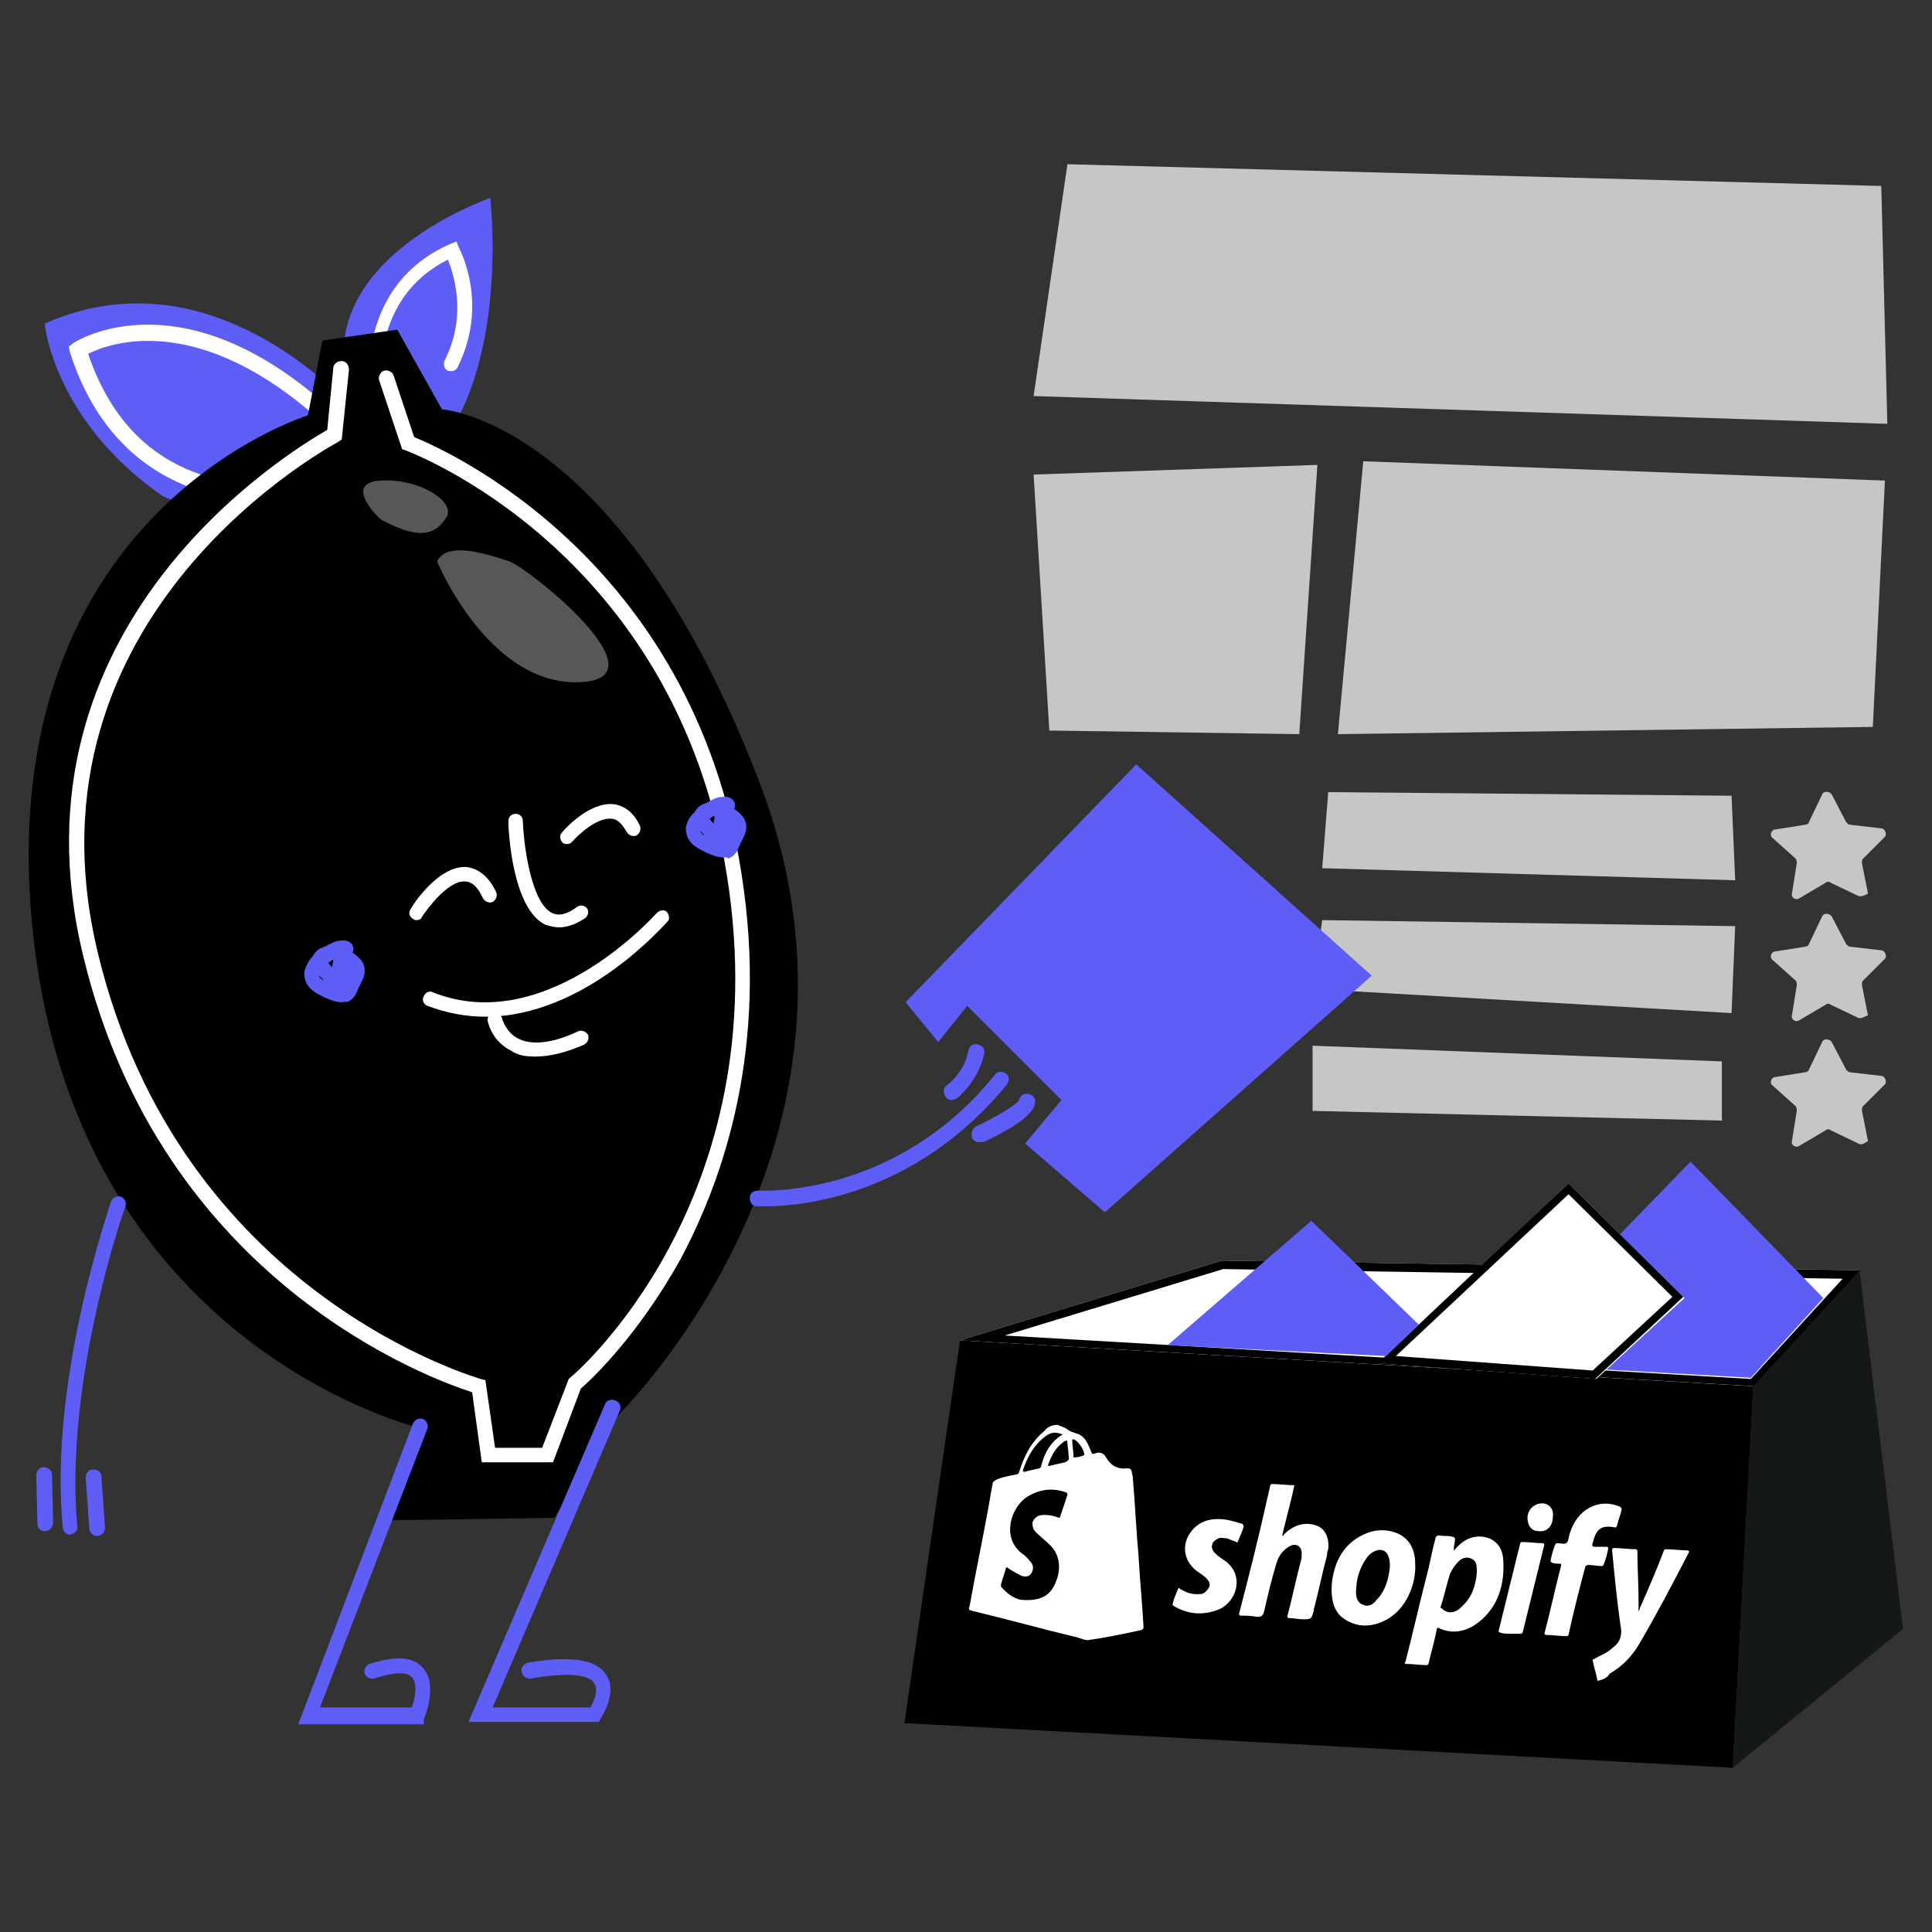 <svg xmlns="http://www.w3.org/2000/svg" xmlns:xlink="http://www.w3.org/1999/xlink" version="1.1" id="Calque_1" x="0px" y="0px" viewBox="0 0 160 160" style="enable-background:new 0 0 160 160;" xml:space="preserve"><rect x="0" y="0" width="160" height="160" fill="#333333" stroke="none"/> <style type="text/css"> .st0{fill:#C6C6C5;} .st1{fill:#FFFFFF;} .st2{fill:#151819;} .st3{fill:#5E5EF7;} .st4{fill:#575756;} .st5{fill:none;stroke:#000000;stroke-width:4.679;stroke-linecap:round;stroke-miterlimit:10;} </style> <g> <g> <polygon class="st0" points="88.4,13.6 85.6,32.8 156.3,35.1 155.8,15.4 "></polygon> <polygon class="st0" points="85.6,39.3 86.9,60.5 107.6,60.8 109.1,38.5 "></polygon> <polygon class="st0" points="112.9,38.2 110.8,60.8 155.1,60.2 156.1,39.8 "></polygon> <polygon class="st0" points="110,65.6 109.5,71.9 143.7,72.9 143.4,65.9 "></polygon> <polygon class="st0" points="109.5,76.2 143.7,76.7 143.4,83.9 108.7,81.9 "></polygon> <polygon class="st0" points="108.7,86.6 108.7,92 142.6,92.8 142.6,87.9 "></polygon> <polygon points="74.9,142.7 143.5,146.4 145.2,114.8 79.5,111 "></polygon> <g> <polygon class="st1" points="79.5,111 101.2,104.4 154,105.2 145.2,114.8 "></polygon> <path d="M101.3,105.1l51.3,0.8l-7.6,8.3l-61.8-3.6L101.3,105.1 M101.2,104.4L79.5,111l65.8,3.8l8.8-9.6L101.2,104.4L101.2,104.4z "></path> </g> <polygon class="st2" points="143.5,146.4 157.6,134.9 154,105.2 145.2,114.8 "></polygon> <polygon class="st3" points="123.8,112.9 145,114.1 151,107.5 140,96.2 "></polygon> <g> <polygon class="st1" points="132.2,114.2 139.5,107.5 129.9,98 114.2,112.9 "></polygon> <path d="M129.9,98.9l8.6,8.5l-6.6,6.1l-16.3-1.2L129.9,98.9 M129.9,98l-15.8,14.9l18,1.3l7.3-6.8L129.9,98L129.9,98z"></path> </g> <polygon class="st3" points="114.8,112.3 117.5,109.7 108.6,101.1 96.7,111.4 "></polygon> <path class="st0" d="M153.9,74.2l-2.3-1.1c-0.1-0.1-0.3-0.1-0.4,0l-2.2,1.3c-0.3,0.2-0.7-0.1-0.6-0.4l0.4-2.5c0-0.1,0-0.3-0.1-0.4 l-1.9-1.7c-0.3-0.2-0.1-0.7,0.2-0.7l2.5-0.4c0.1,0,0.3-0.1,0.3-0.2l1.1-2.3c0.1-0.3,0.6-0.3,0.8,0l1.2,2.3 c0.1,0.1,0.2,0.2,0.3,0.2l2.6,0.3c0.3,0,0.5,0.5,0.3,0.7l-1.8,1.8c-0.1,0.1-0.1,0.2-0.1,0.4l0.5,2.5 C154.5,74.1,154.2,74.3,153.9,74.2z"></path> <path class="st0" d="M153.9,84.3l-2.3-1.1c-0.1-0.1-0.3-0.1-0.4,0l-2.2,1.3c-0.3,0.2-0.7-0.1-0.6-0.4l0.4-2.5c0-0.1,0-0.3-0.1-0.4 l-1.9-1.7c-0.3-0.2-0.1-0.7,0.2-0.7l2.5-0.4c0.1,0,0.3-0.1,0.3-0.2l1.1-2.3c0.1-0.3,0.6-0.3,0.8,0l1.2,2.3 c0.1,0.1,0.2,0.2,0.3,0.2l2.6,0.3c0.3,0,0.5,0.5,0.3,0.7l-1.8,1.8c-0.1,0.1-0.1,0.2-0.1,0.4l0.5,2.5 C154.5,84.1,154.2,84.4,153.9,84.3z"></path> <path class="st0" d="M153.9,94.7l-2.3-1.1c-0.1-0.1-0.3-0.1-0.4,0l-2.2,1.3c-0.3,0.2-0.7-0.1-0.6-0.4l0.4-2.5c0-0.1,0-0.3-0.1-0.4 l-1.9-1.7c-0.3-0.2-0.1-0.7,0.2-0.7l2.5-0.4c0.1,0,0.3-0.1,0.3-0.2l1.1-2.3c0.1-0.3,0.6-0.3,0.8,0l1.2,2.3 c0.1,0.1,0.2,0.2,0.3,0.2l2.6,0.3c0.3,0,0.5,0.5,0.3,0.7l-1.8,1.8c-0.1,0.1-0.1,0.2-0.1,0.4l0.5,2.5 C154.5,94.6,154.2,94.9,153.9,94.7z"></path> <g> <path class="st1" d="M87.6,118c0.2,0.1,0.5,0.2,0.7,0.3c0.2,0.2,0.5,0.3,0.8,0.4c0.8,0.2,1,0.9,1.3,1.6c0,0.1,0.1,0.1,0.2,0.1 c0.4-0.2,0.8-0.1,1,0.3c0.4,0.7,1,1,1.8,0.9c0.4,0,0.3,0.4,0.4,0.6c0.2,2.3,0.3,4.6,0.5,6.8c0.1,1.9,0.3,3.8,0.4,5.7 c0,0.2,0,0.2-0.2,0.3c-1.4,0.3-2.8,0.6-4.2,0.8c-0.4,0.1-0.7-0.1-1.1-0.2c-2.9-0.7-5.8-1.5-8.7-2.2c-0.3-0.1-0.3-0.1-0.2-0.4 c0.5-2.8,1.1-5.6,1.6-8.4c0.1-0.6,0.2-1.2,0.3-1.7c0-0.2,0.2-0.3,0.4-0.4c0.5-0.2,1.1-0.3,1.6-0.4c0.1,0,0.2-0.1,0.2-0.2 c0.4-1.3,1-2.5,2.1-3.4C86.7,118.2,87.1,118,87.6,118z M84.7,132.5c1.5,0.1,2.3-0.4,2.7-1.4c0.5-1.1,0.4-2.3-0.4-3.1 c-0.4-0.4-0.8-0.7-1.2-1.1c-0.2-0.2-0.3-0.4-0.3-0.8c0.1-0.3,0.3-0.5,0.6-0.6c0.5-0.1,1.1,0,1.6,0.2c0,0,0.1,0,0.1-0.1 c0.2-0.6,0.4-1.2,0.6-1.8c0,0,0-0.2-0.1-0.2c-1.1-0.4-2.2-0.3-3.3,0.4c-1.3,0.9-2.1,3.4-0.3,4.7c0.3,0.2,0.5,0.5,0.7,0.7 c0.2,0.3,0.2,0.6,0,0.9c-0.2,0.3-0.5,0.3-0.8,0.2c-0.4-0.2-0.8-0.4-1.2-0.7c0,0-0.1,0-0.1,0.1c-0.1,0.4-0.3,0.9-0.4,1.3 c0,0.1,0,0.1,0,0.2C83.5,132.1,84.2,132.5,84.7,132.5z M88,118.8C88,118.7,87.9,118.7,88,118.8c-0.5-0.2-0.8-0.2-1.2,0 c-1.1,0.7-1.7,1.8-2.1,3c0,0,0.1,0.1,0.1,0.1c0.4-0.1,0.8-0.2,1.3-0.3c0,0,0.1-0.1,0.1-0.1C86.5,120.3,87,119.4,88,118.8 C88,118.8,88,118.8,88,118.8z M88.5,120.6c0-0.4-0.1-0.8-0.1-1.1c0-0.3-0.1-0.2-0.3-0.1c-0.7,0.5-1,1.1-1.3,1.9c0,0,0,0.1,0,0.1 c0,0,0.1,0,0.1,0c0.4-0.1,0.9-0.2,1.3-0.3C88.4,121,88.6,120.9,88.5,120.6z M89.8,120.5c0-0.4-0.5-1.2-0.9-1.3c0,0,0,0-0.1,0 c0,0,0,0.1,0,0.1c0,0.4,0.1,0.9,0.1,1.3c0,0,0,0.1,0,0.1C89.3,120.7,89.6,120.6,89.8,120.5C89.8,120.6,89.8,120.5,89.8,120.5z"></path> <path class="st1" d="M119.6,127.2c0.3,0,0.5,0,0.8,0.1c0,0,0.1,0.1,0.1,0.1c0,0.3-0.1,0.6-0.1,0.9c0,0,0,0.1,0,0.1 c0,0,0.1,0,0.1-0.1c0.7-0.8,1.5-1.2,2.5-1c0.9,0.2,1.5,0.9,1.5,2.1c0.1,2.1-0.6,4-2.4,5.2c-1,0.6-2,0.7-3,0.2c0,0-0.1,0-0.1,0.1 c-0.2,1-0.5,2-0.7,2.9c0,0-0.1,0.1-0.1,0.1c-0.6,0-1.2-0.1-1.7-0.1c-0.2,0-0.2-0.1-0.1-0.2c0.6-2.3,1.1-4.6,1.7-6.9 c0.3-1.1,0.5-2.3,0.8-3.4c0,0,0.1-0.1,0.1-0.1C119.1,127.1,119.3,127.2,119.6,127.2z M122.3,130.3c0-0.1,0-0.1,0-0.2 c0-0.4,0-0.8-0.4-1c-0.4-0.2-0.8-0.1-1.1,0.2c-0.3,0.3-0.5,0.6-0.7,1c-0.3,0.9-0.5,1.9-0.8,2.8c0,0,0,0.1,0.1,0.1 c0.5,0.5,1.2,0.4,1.7-0.2C121.9,132.3,122.2,131.3,122.3,130.3z"></path> <path class="st1" d="M109.9,128.8c-0.4,1.5-0.7,3-1.1,4.5c0,0,0,0.1,0,0.1c-0.2,0.7-0.2,0.7-0.9,0.7c-0.4,0-0.8-0.1-1.2-0.1 c0,0-0.1-0.1-0.1-0.1c0.4-1.5,0.7-3,1.1-4.5c0.1-0.3,0.1-0.5,0.1-0.8c0-0.5-0.4-0.8-0.9-0.6c-0.6,0.3-1,0.8-1.2,1.5 c-0.4,1.3-0.7,2.6-1,3.9c-0.1,0.4-0.2,0.5-0.6,0.5c-0.5-0.1-1-0.1-1.4-0.1c0,0-0.1-0.1-0.1-0.1c0.8-3.1,1.6-6.2,2.3-9.4 c0.1-0.4,0.2-0.8,0.3-1.3c0,0,0.1-0.1,0.1-0.1c0.6,0,1.3,0.1,1.9,0.1c0,0,0,0,0,0l0,0c-0.3,1.4-0.7,2.8-1,4.1c0,0,0,0.1,0,0.1 c0,0,0.1,0,0.1-0.1c0.7-0.7,1.6-1.1,2.6-0.8c0.8,0.2,1.2,1,1.1,2C109.9,128.5,109.9,128.7,109.9,128.8 C109.9,128.8,109.9,128.8,109.9,128.8C109.9,128.8,109.9,128.8,109.9,128.8z"></path> <path class="st1" d="M132.3,139.2c-0.1-0.6-0.3-1.1-0.4-1.7c0,0,0-0.1,0.1-0.1c0.5-0.3,1.1-0.5,1.5-0.9c0.6-0.4,0.9-1,0.7-1.9 c-0.3-2.1-0.5-4.2-0.7-6.3c0,0,0.1-0.1,0.1-0.1c0.6,0,1.3,0.1,1.9,0.1c0,0,0.1,0.1,0.1,0.1c0,1.4,0.1,2.8,0.1,4.3c0,0,0,0,0,0 c0,0,0,0,0,0c0,0.2,0,0.4,0,0.5c0,0,0,0,0,0c0,0,0,0,0,0c0,0.1,0,0.2,0,0.3c0-0.1,0.1-0.2,0.1-0.3c0.7-1.6,1.4-3.2,2-4.8 c0,0,0.1-0.1,0.1-0.1c0.6,0,1.3,0.1,1.9,0.1c0,0,0.1,0.1,0.1,0.1c-1.3,2.5-2.6,5-4,7.4c-0.6,1.1-1.5,2.1-2.6,2.7 C133.1,139,132.7,139.1,132.3,139.2C132.3,139.2,132.3,139.2,132.3,139.2L132.3,139.2z"></path> <path class="st1" d="M110.3,131.1c0.2-1.7,0.9-3.2,2.6-4c0.8-0.4,1.7-0.5,2.6-0.2c1.2,0.4,1.7,1.4,1.7,2.6 c0.1,1.6-0.7,3.8-2.5,4.7c-1.2,0.6-2.5,0.6-3.6-0.3C110.4,133.3,110.2,132.3,110.3,131.1z M115.1,129.8c0-0.1,0-0.1,0-0.2 c0-0.9-0.4-1.4-1.1-1.2c-0.3,0.1-0.6,0.3-0.8,0.6c-0.6,0.8-0.9,1.8-0.9,2.9c0,0.5,0.2,0.9,0.6,1c0.4,0.2,0.8,0,1.1-0.4 C114.7,131.8,115,130.8,115.1,129.8z"></path> <path class="st1" d="M132.5,128.1c0.2,0,0.4,0,0.6,0c0,0,0.1,0.1,0.1,0.1c-0.1,0.5-0.2,0.9-0.4,1.4c0,0-0.1,0.1-0.1,0.1 c-0.4,0-0.8-0.1-1.2-0.1c-0.1,0-0.1,0.1-0.2,0.1c-0.5,1.9-1,3.8-1.4,5.7c0,0-0.1,0.1-0.1,0.1c-0.6,0-1.2-0.1-1.8-0.1 c0,0-0.1-0.1-0.1-0.1c0.5-1.9,0.9-3.8,1.4-5.7c0,0,0-0.1-0.1-0.1c-0.2,0-0.5,0-0.7-0.1c0,0-0.1-0.1-0.1-0.1 c0.1-0.5,0.2-0.9,0.4-1.4c0,0,0.1-0.1,0.1-0.1c0.3,0,0.6,0.1,0.8,0c0.2-0.1,0.2-0.5,0.3-0.8c0.6-2,2.4-3,4.2-2.2 c0,0,0.1,0.1,0.1,0.2c-0.1,0.5-0.3,0.9-0.4,1.4c0,0-0.1,0.1-0.1,0.1c-1.1-0.2-1.6,0-1.9,1.3c-0.1,0.2,0,0.3,0.2,0.3 C132.2,128.1,132.3,128.1,132.5,128.1z"></path> <path class="st1" d="M97.6,131.5c0.6,0.4,1.2,0.6,1.9,0.5c0.2,0,0.5-0.3,0.6-0.5c0.2-0.3,0-0.6-0.2-0.8c-0.2-0.2-0.5-0.4-0.8-0.6 c-1-0.8-1.2-1.9-0.7-2.9c0.6-1,1.4-1.4,2.5-1.4c0.7,0,1.3,0.2,2,0.4c0,0,0.1,0.2,0.1,0.2c-0.1,0.4-0.3,0.8-0.5,1.3 c0,0-0.1,0.1-0.1,0c-0.3-0.1-0.5-0.2-0.8-0.3c0,0,0,0,0,0c-0.2,0-0.5-0.1-0.7,0c-0.2,0.1-0.5,0.3-0.5,0.5c-0.1,0.2,0,0.5,0.2,0.7 c0.3,0.3,0.6,0.5,0.9,0.7c1.6,1.2,0.9,3.4-0.6,4c-1.3,0.5-2.5,0.4-3.7-0.3c0,0-0.1-0.1-0.1-0.1C97.2,132.4,97.4,132,97.6,131.5 C97.6,131.5,97.6,131.5,97.6,131.5z"></path> <path class="st1" d="M125.1,135.3c-0.3,0-0.6,0-0.9-0.1c0,0-0.1-0.1-0.1-0.1c0.6-2.4,1.2-4.9,1.8-7.3c0,0,0.1-0.1,0.1-0.1 c0.6,0,1.2,0.1,1.8,0.1c0,0,0.1,0.1,0.1,0.1c-0.6,2.4-1.2,4.9-1.8,7.3c0,0-0.1,0.1-0.1,0.1C125.8,135.3,125.4,135.3,125.1,135.3z "></path> <path class="st1" d="M127.4,126.8c-0.6,0-0.9-0.5-0.9-1.1c0-0.7,0.6-1.2,1.2-1.2c0.6,0,1,0.5,0.9,1.1 C128.6,126.4,128.1,126.9,127.4,126.8z"></path> <path class="st1" d="M101.5,127.5C101.6,127.5,101.6,127.5,101.5,127.5C101.6,127.5,101.6,127.5,101.5,127.5z"></path> <path class="st1" d="M109.9,128.8C109.9,128.8,109.9,128.8,109.9,128.8C109.9,128.8,109.9,128.8,109.9,128.8 C109.9,128.8,109.9,128.8,109.9,128.8C109.9,128.8,109.9,128.8,109.9,128.8z"></path> <path class="st1" d="M135.8,132.7C135.8,132.7,135.8,132.7,135.8,132.7C135.8,132.7,135.8,132.7,135.8,132.7 C135.8,132.7,135.8,132.7,135.8,132.7C135.8,132.7,135.8,132.7,135.8,132.7z"></path> <path class="st1" d="M135.8,133.3C135.8,133.3,135.8,133.3,135.8,133.3C135.8,133.3,135.8,133.3,135.8,133.3 C135.8,133.3,135.8,133.3,135.8,133.3C135.8,133.3,135.8,133.3,135.8,133.3z"></path> <path class="st1" d="M97.6,131.5C97.6,131.5,97.6,131.5,97.6,131.5C97.6,131.5,97.6,131.5,97.6,131.5z"></path> <polygon class="st1" points="107.2,123 107.2,123 107.2,123 107.2,123 "></polygon> <polygon class="st1" points="132.3,139.2 132.3,139.2 132.3,139.2 132.3,139.2 "></polygon> </g> </g> <g> <path class="st3" d="M13.5,41.1c0,0,10,4.8,19.6-1.1s7.5-23.6,7.5-23.6s-16.8,5.7-10.9,18c0,0-11.6-14-26-7.6 C3.7,26.8,4.4,34.8,13.5,41.1z"></path> <path class="st1" d="M22.8,41.6c-1.1,0-2.2-0.1-3.4-0.3c-4.7-0.7-10.8-3.4-13.6-12.1l-0.1-0.5l0.4-0.3c0.3-0.2,8.6-5.4,20.4,4.7 c0.3,0.2,0.3,0.6,0.1,0.9c-0.2,0.3-0.6,0.3-0.9,0.1C16,25.9,9.1,28.4,7.3,29.3c2.1,6.2,6.2,9.8,12.3,10.7c4.7,0.7,8.9-0.5,9-0.5 c0.3-0.1,0.7,0.1,0.8,0.4c0.1,0.3-0.1,0.7-0.4,0.8C28.8,40.8,26.3,41.6,22.8,41.6z"></path> <path class="st1" d="M31.2,32.7c-0.3,0-0.5-0.2-0.6-0.5c0-0.1-1.1-8.6,6.7-12l0.5-0.2l0.2,0.5c0.1,0.2,2.5,4.7-0.1,9.9 c-0.1,0.3-0.5,0.4-0.8,0.3s-0.4-0.5-0.3-0.8c1.9-3.7,0.8-7.1,0.3-8.4c-6.4,3.2-5.5,10.3-5.5,10.6C31.8,32.4,31.6,32.6,31.2,32.7 L31.2,32.7z"></path> <path d="M26.7,28.2l-1.2,6.2c0,0-27.2,8.3-22.6,44.3c4.3,33.2,32,39.6,32,39.6l-2.5,7.6l13.5-0.2l5.1-8.3c0,0,23.4-22.6,11.9-52.6 S36.6,33.9,36.6,33.9l-3.7-6.6L26.7,28.2z"></path> <path class="st1" d="M45.8,121.1h-5.9l-0.8-5.8c-3.4-1.1-25.7-9.1-32.2-36.1C0.2,51.7,24,37.4,27.1,35.6l0.5-5.1 c0-0.4,0.4-0.6,0.7-0.6c0.4,0,0.6,0.4,0.6,0.7l-0.6,5.8L28,36.6C27.7,36.8,1.3,50.7,8.1,78.9c6.8,28.3,31.5,35.2,31.7,35.3 l0.4,0.1l0.8,5.6h3.9l2.2-5.7l0.1-0.1c0.2-0.1,17.3-14.6,13-41.6S33.8,37.4,33.6,37.3l-0.3-0.1l-1.9-5.7c-0.1-0.3,0.1-0.7,0.4-0.8 c0.3-0.1,0.7,0.1,0.8,0.4l1.7,5.1c2.7,1.1,23,10.1,27.1,36.1c2.3,14.5-1.5,25.3-5,31.9c-3.6,6.5-7.5,10.1-8.3,10.8L45.8,121.1z"></path> <path class="st3" d="M63.4,99.9c-0.4,0-0.6,0-0.7,0c-0.4,0-0.6-0.3-0.6-0.7s0.3-0.6,0.7-0.6c0.1,0,11.3,0.7,19.6-9.6 c0.2-0.3,0.6-0.3,0.9-0.1c0.3,0.2,0.3,0.6,0.1,0.9C75.7,99.2,66.1,99.9,63.4,99.9z"></path> <path class="st3" d="M78.8,91.1c-0.2,0-0.4-0.1-0.5-0.3c-0.2-0.3-0.2-0.7,0.1-0.9c0,0,1.5-1.1,1.8-2.9c0.1-0.4,0.4-0.6,0.8-0.5 s0.6,0.4,0.5,0.8c-0.5,2.3-2.2,3.6-2.3,3.7C79.1,91,78.9,91.1,78.8,91.1z"></path> <path class="st3" d="M81.1,94.6c-0.2,0-0.5-0.1-0.6-0.4s0-0.7,0.3-0.9c1.7-0.8,3.4-1.8,3.6-2.2c0.1-0.4,0.4-0.6,0.8-0.5 s0.6,0.4,0.5,0.8c-0.2,1.2-2.8,2.5-4.3,3.2C81.3,94.5,81.2,94.6,81.1,94.6z"></path> <path class="st3" d="M5.8,127.1c-0.3,0-0.6-0.3-0.6-0.6c-1.2-12.3,4-26.9,4-27c0.1-0.3,0.5-0.5,0.8-0.4s0.5,0.5,0.4,0.8 c-0.1,0.1-5.1,14.5-4,26.5C6.5,126.7,6.2,127,5.8,127.1C5.9,127.1,5.8,127.1,5.8,127.1z"></path> <path class="st3" d="M3.7,126.8c-0.4,0-0.6-0.3-0.6-0.6l-0.1-4c0-0.4,0.3-0.7,0.6-0.7c0.4,0,0.7,0.3,0.7,0.6l0.1,3.9 C4.4,126.5,4.1,126.8,3.7,126.8L3.7,126.8z"></path> <path class="st3" d="M8,127.2c-0.3,0-0.6-0.3-0.6-0.6l-0.3-4.2c0-0.4,0.2-0.7,0.6-0.7c0.4,0,0.7,0.2,0.7,0.6l0.3,4.2 C8.7,126.9,8.4,127.2,8,127.2C8.1,127.2,8,127.2,8,127.2z"></path> <polygon class="st3" points="77.7,86.3 80.1,83.3 87.9,91.1 84.9,94.7 91.5,100.4 113.6,80.8 94.1,63.3 75,83 "></polygon> <path class="st4" d="M36.2,46.5c0,0,4.2,10.2,11.7,10s-4.2-9.5-5.7-10S37,44.7,36.2,46.5z"></path> <path class="st4" d="M31.5,43c0,0-3.2-3,0-3.2s6.2,1.7,5.5,3C36.2,44,35.2,45,31.5,43z"></path> <path class="st1" d="M46.3,76.8c-0.4,0-0.7-0.1-1.1-0.2c-2.8-1.3-3.1-7.9-3.1-8.6c0-0.3,0.2-0.6,0.6-0.6c0.3,0,0.6,0.2,0.6,0.6 c0.1,2.5,0.8,6.8,2.4,7.6c0.6,0.3,1.3,0.1,2.1-0.5c0.3-0.2,0.6-0.1,0.8,0.1c0.2,0.3,0.1,0.6-0.1,0.8C47.8,76.5,47,76.8,46.3,76.8z "></path> <path class="st1" d="M34.5,76.2c-0.1,0-0.2,0-0.3-0.1c-0.3-0.2-0.4-0.5-0.2-0.8c0.2-0.4,2.3-3.6,4.6-3.5c1,0.1,1.9,0.8,2.5,2.1 c0.1,0.3,0,0.6-0.3,0.8c-0.3,0.1-0.6,0-0.8-0.3c-0.4-0.9-0.9-1.4-1.5-1.4c0,0,0,0-0.1,0c-1.3,0-3,2.2-3.5,3 C34.9,76.1,34.7,76.2,34.5,76.2z"></path> <path class="st1" d="M47,69.9c-0.1,0-0.3,0-0.4-0.1c-0.2-0.2-0.3-0.6-0.1-0.8c0.2-0.3,2.3-2.6,4.3-2.4c0.9,0.1,1.7,0.7,2.2,1.8 c0.1,0.3,0,0.6-0.3,0.8c-0.3,0.1-0.6,0-0.8-0.3c-0.4-0.7-0.8-1.1-1.3-1.1c-1.2-0.1-2.8,1.4-3.3,2C47.3,69.8,47.1,69.9,47,69.9z"></path> <path class="st3" d="M28.3,83c-0.5,0-1.1-0.2-2-0.7c-1.1-0.6-1.1-1.4-1.1-1.8c0.1-0.4,0.3-0.9,0.7-1.3c0.1-0.2,0.3-0.5,0.7-0.7 c0.1,0,0.2-0.1,0.3-0.1c0.5-0.3,1-0.5,1.3-0.5c0.6-0.1,0.9,0.2,1,0.4c0.1,0.2,0.1,0.4,0,0.6c0.2,0.1,0.4,0.3,0.6,0.5 c0.5,0.5,0.5,1.2,0.2,1.8c-0.1,0.2-0.2,0.4-0.3,0.6c-0.2,0.5-0.4,1-1,1.2C28.7,82.9,28.5,83,28.3,83z M26.4,80.8 c0,0.1,0.1,0.2,0.4,0.4C26.7,81,26.5,80.9,26.4,80.8z M27.2,79.7c0,0.1,0.1,0.2,0.3,0.4c0-0.2,0.1-0.4,0.1-0.6h-0.1 C27.4,79.6,27.3,79.7,27.2,79.7z"></path> <path class="st1" d="M40.2,84.2c-1.6,0-3.2-0.3-4.8-0.9c-0.3-0.1-0.5-0.5-0.3-0.8c0.1-0.3,0.5-0.5,0.8-0.3 c9.4,3.7,18.4-6.5,18.5-6.6c0.2-0.2,0.6-0.3,0.8-0.1c0.2,0.2,0.3,0.6,0.1,0.8C54.9,76.7,48.4,84.2,40.2,84.2z"></path> <path class="st3" d="M59.9,71c-0.5,0-1.1-0.2-2-0.7c-1.1-0.6-1.1-1.4-1.1-1.8c0.1-0.4,0.3-0.9,0.7-1.2c0.1-0.2,0.3-0.5,0.7-0.7 c0.1,0,0.2-0.1,0.3-0.1c0.5-0.3,0.9-0.5,1.3-0.5c0.6-0.1,0.9,0.2,1,0.4c0.1,0.2,0.1,0.4,0,0.6c0.2,0.1,0.4,0.3,0.6,0.5 c0.5,0.5,0.5,1.2,0.2,1.8c-0.1,0.2-0.2,0.4-0.3,0.6c-0.2,0.5-0.4,1-1,1.2C60.3,71,60.1,71,59.9,71z M58,68.8 c0,0.1,0.1,0.2,0.3,0.4C58.3,69.1,58.1,68.9,58,68.8z M58.8,67.8c0,0.1,0.1,0.2,0.3,0.4c0-0.2,0.1-0.4,0.1-0.6h-0.1 C59,67.6,58.9,67.7,58.8,67.8z"></path> <path class="st5" d="M16.8,59.8"></path> <path class="st3" d="M35.1,142.8H24.7l9.5-24.9c0.1-0.3,0.5-0.5,0.8-0.4s0.5,0.5,0.4,0.8l-8.9,23.1h7.6c0.3-0.8,0.5-2,0-2.5 c-0.4-0.5-1.5-0.4-3.1,0.1c-0.3,0.1-0.7-0.1-0.8-0.4c-0.1-0.3,0.1-0.7,0.4-0.8c2.2-0.7,3.6-0.6,4.4,0.3c1.3,1.4,0.2,4,0.1,4.3 L35.1,142.8z"></path> <path class="st3" d="M49.6,142.6H38.8l11.3-26.3c0.1-0.3,0.5-0.5,0.9-0.3c0.3,0.1,0.5,0.5,0.3,0.9l-10.5,24.5h8.1 c0.3-0.5,0.7-1.5,0.3-2C49,139,48,138.3,44,139c-0.4,0.1-0.7-0.2-0.8-0.5c-0.1-0.4,0.2-0.7,0.5-0.8c3.5-0.6,5.7-0.3,6.5,1 c1,1.5-0.4,3.5-0.5,3.7L49.6,142.6z"></path> <path class="st1" d="M44.3,87.5c-0.8,0-1.4-0.1-2-0.5c-1.6-0.8-1.9-2.4-1.9-2.4c-0.1-0.3,0.1-0.6,0.5-0.7c0.3-0.1,0.6,0.1,0.7,0.5 l0,0c0,0,0.3,1.1,1.3,1.6c1.1,0.6,2.9,0.4,5-0.6c0.3-0.1,0.6,0,0.8,0.3c0.1,0.3,0,0.6-0.3,0.8C46.8,87.2,45.5,87.5,44.3,87.5z"></path> </g> </g> </svg>